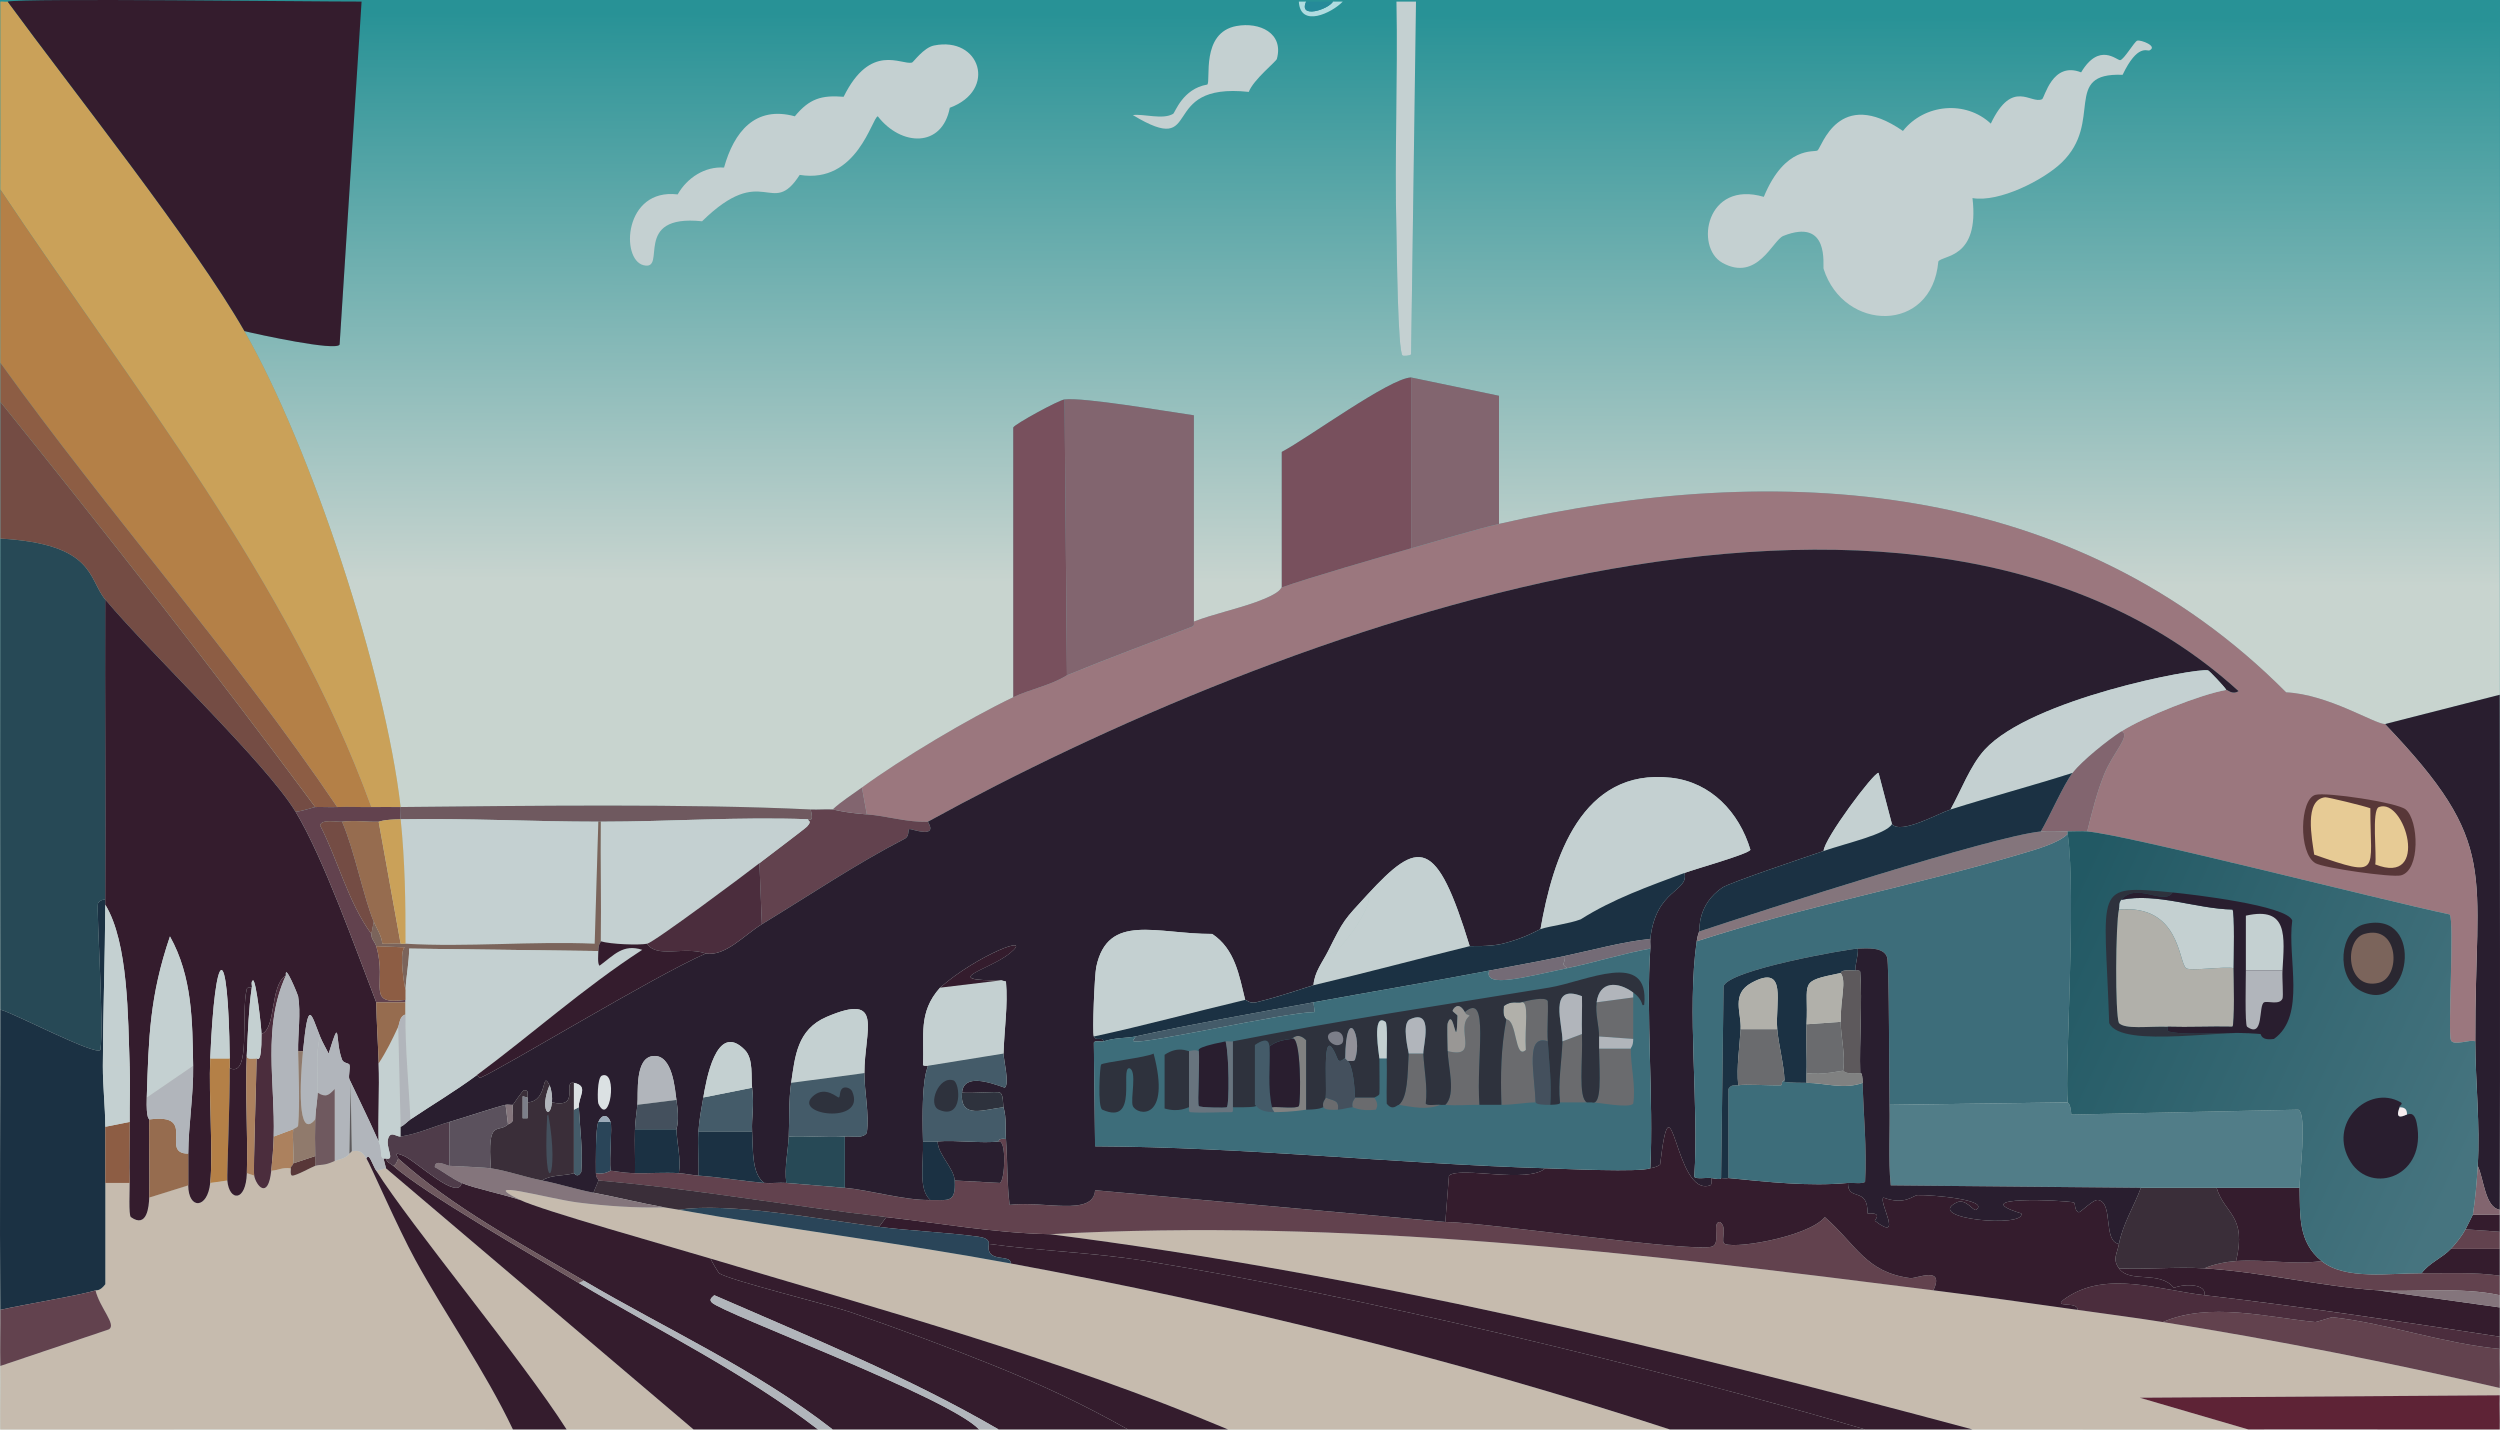 <?xml version="1.0" encoding="UTF-8"?>
<svg id="Calque_2" data-name="Calque 2" xmlns="http://www.w3.org/2000/svg" xmlns:xlink="http://www.w3.org/1999/xlink" viewBox="0 0 1857.6 1062.21">
  <defs>
    <style>
      .cls-1 {
        fill: url(#Dégradé_sans_nom_547-2);
      }

      .cls-1, .cls-2, .cls-3, .cls-4, .cls-5, .cls-6, .cls-7, .cls-8, .cls-9, .cls-10, .cls-11, .cls-12, .cls-13, .cls-14, .cls-15, .cls-16, .cls-17, .cls-18, .cls-19, .cls-20, .cls-21, .cls-22, .cls-23, .cls-24, .cls-25, .cls-26, .cls-27, .cls-28, .cls-29, .cls-30, .cls-31, .cls-32, .cls-33, .cls-34, .cls-35, .cls-36, .cls-37, .cls-38, .cls-39, .cls-40, .cls-41, .cls-42, .cls-43, .cls-44, .cls-45, .cls-46, .cls-47, .cls-48, .cls-49, .cls-50, .cls-51, .cls-52 {
        stroke-width: 0px;
      }

      .cls-2 {
        fill: #583738;
      }

      .cls-3 {
        fill: #62424e;
      }

      .cls-4 {
        fill: #7c7e89;
      }

      .cls-5 {
        fill: #966c4f;
      }

      .cls-6 {
        fill: #274956;
      }

      .cls-7 {
        fill: #3d6d7a;
      }

      .cls-8 {
        fill: #341c2d;
      }

      .cls-9 {
        fill: #8d5d44;
      }

      .cls-10 {
        fill: #258a99;
      }

      .cls-11 {
        fill: #4b2d3d;
      }

      .cls-12 {
        fill: #caa159;
      }

      .cls-13 {
        fill: #2a4559;
      }

      .cls-14 {
        fill: #746b76;
      }

      .cls-15 {
        fill: #9baab9;
      }

      .cls-16 {
        fill: #907a6c;
      }

      .cls-17 {
        fill: #68747e;
      }

      .cls-18 {
        fill: #44505d;
      }

      .cls-19 {
        fill: url(#Dégradé_sans_nom_551);
      }

      .cls-20 {
        fill: #9b777e;
      }

      .cls-21 {
        fill: #ac815e;
      }

      .cls-22 {
        fill: #1b3143;
      }

      .cls-23 {
        fill: #291e2f;
      }

      .cls-24 {
        fill: #3a2e39;
      }

      .cls-25 {
        fill: #b1b5bb;
      }

      .cls-26 {
        fill: #dbe1e3;
      }

      .cls-27 {
        fill: #2a2731;
      }

      .cls-28 {
        fill: #5d595c;
      }

      .cls-29 {
        fill: #c6bbae;
      }

      .cls-30 {
        fill: #6f595f;
      }

      .cls-31 {
        fill: #b1b0aa;
      }

      .cls-32 {
        fill: url(#Dégradé_sans_nom_547);
      }

      .cls-33 {
        fill: #5e2336;
      }

      .cls-34 {
        fill: #2e323d;
      }

      .cls-35 {
        fill: #4f3c4a;
      }

      .cls-36 {
        fill: #5b515d;
      }

      .cls-37 {
        fill: #999795;
      }

      .cls-38 {
        fill: #b48047;
      }

      .cls-39 {
        fill: #e7cb95;
      }

      .cls-40 {
        fill: #82656f;
      }

      .cls-41 {
        fill: #f7edef;
      }

      .cls-42 {
        fill: #c4d0d1;
      }

      .cls-43 {
        fill: #6a6b6e;
      }

      .cls-44 {
        fill: #7b645b;
      }

      .cls-45 {
        fill: #517d88;
      }

      .cls-46 {
        fill: #84757c;
      }

      .cls-47 {
        fill: #445b69;
      }

      .cls-48 {
        fill: #808181;
      }

      .cls-49 {
        fill: #744c44;
      }

      .cls-50 {
        fill: #78505d;
      }

      .cls-51 {
        fill: #929199;
      }

      .cls-52 {
        fill: #b0dce0;
      }
    </style>
    <linearGradient id="Dégradé_sans_nom_547" data-name="Dégradé sans nom 547" x1="860.9" y1="-1805.46" x2="859.4" y2="-1234.18" gradientTransform="translate(-24.65 3211.08) scale(1.11 1.77)" gradientUnits="userSpaceOnUse">
      <stop offset="0" stop-color="#289296"/>
      <stop offset=".74" stop-color="#c8d4cf"/>
    </linearGradient>
    <linearGradient id="Dégradé_sans_nom_547-2" data-name="Dégradé sans nom 547" x1="1020.47" y1="11.11" x2="1018.97" y2="582.39" gradientTransform="matrix(1,0,0,1,0,0)" xlink:href="#Dégradé_sans_nom_547"/>
    <linearGradient id="Dégradé_sans_nom_551" data-name="Dégradé sans nom 551" x1="1525.02" y1="692.38" x2="1841.78" y2="841.3" gradientUnits="userSpaceOnUse">
      <stop offset="0" stop-color="#225964"/>
      <stop offset="1" stop-color="#46747f"/>
    </linearGradient>
  </defs>
  <g id="Calque_1-2" data-name="Calque 1">
    <g>
      <g id="Background">
        <rect class="cls-32" width="1857.6" height="1062.21"/>
        <path class="cls-1" d="m965.09,1.18c1.08,19.79,24.6,8.41,32.64,0,13.3,0,26.6,0,39.9,0,1.13,57.07-1.52,114.34,0,171.39.29,11.05.91,88.78,4.53,91.59.59.46,5.56.29,6.35-.91l3.63-262.07c268.41.12,536.83-.09,805.24,0,.11,171.69-.15,343.38,0,515.06l-85.24,21.76c-8.2-.25-42.15-22.06-73.45-23.58-157.67-158.61-377.29-172.9-584.89-125.14v-95.21q-32.64-6.8-65.29-13.6c-15.84.41-76.95,45.28-96.12,55.31v100.66c-1.03.36.4,3.85-19.04,10.88-14.83,5.36-31.73,8.94-46.25,14.51v-153.25c-20.54-2.95-82.23-13.53-96.12-11.79-4.43.56-37.25,18.47-38.09,20.86v200.4c-32.96,15.72-82.84,45.46-112.44,67.1-7.31,5.35-15.08,10.14-21.76,16.32-5.41-.31-10.91.26-16.32,0-90.79-4.39-211.4-2.71-304.69-1.81-11.42-99.05-66.08-266.18-116.07-353.65,9.53,2.35,68.46,15.22,70.73,9.97L268.67,1.18c232.14-.44,464.29-.1,696.42,0Z"/>
        <path class="cls-29" d="m1436.63,958.76c35.69,4.53,71.38,9.42,107,14.51,21.19,3.03,42.32,5.72,63.48,9.07,84.08,13.3,167.34,29.88,250.28,48.97-.05,1.81.06,3.63,0,5.44l-267.51,1.81q40.35,11.79,80.71,23.58c-68.31.2-136.63-.08-204.94,0-225.72-60.66-453.43-115.48-685.54-145.09,219.3-12.1,439.07,14.11,656.52,41.71Z"/>
        <path class="cls-29" d="m272.29,860.83c2.38,3.43,23.48,51.99,36.27,75.26,23.32,42.43,51.69,82.18,72.54,126.05-126.95-.16-253.9.12-380.86,0-.21-15.71.29-31.45,0-47.15q40.35-13.6,80.71-27.2c5.87-3.48-6.93-16.12-9.97-29.02.61-.24,3.18.86,7.25-4.53-.07-25.09.1-50.18,0-75.26h18.14c.14,4.02-.92,24.08.91,25.39,12.01,8.61,13.46-8.02,13.6-14.51l29.02-9.07c.12,18.27,14.41,17.55,16.32-1.81l12.7-1.81c1.38,15.6,13.84,16.17,14.51-5.44l5.44,1.81c1.35,7.41,10.35,18.37,12.7-3.63,6.21-.51,7.56-2.58,14.51-1.81.27.03-.79,4.91.91,5.44,2.13.67,15.5-6.78,17.23-7.25,4.89-1.35,6.26.24,14.51-3.63,2.07-.97,8.26-1.6,10.88-5.44l1.81-1.81c7.16-1.23,8.41,1.89,10.88,5.44Z"/>
        <path class="cls-12" d="m5.69,1.18c47.93,65.45,138.5,179.35,175.92,244.84,49.99,87.47,104.65,254.6,116.07,353.65-7.25.07-14.51-.12-21.76,0C214.72,431.29,98.83,288.59.25,140.83.43,94.28.12,47.73.25,1.18c1.75-.21,3.75.35,5.44,0Z"/>
        <path class="cls-29" d="m493.55,897.1c3.59.64,7.29,1.18,10.88,1.81,82,14.53,164.69,24.74,246.65,39.9,165.57,30.62,329.69,71,489.67,123.33-109.42.07-218.84.04-328.26,0-124.81-52.54-255.12-88.22-384.48-126.95-29.03-8.69-125.91-35.94-141.46-43.53-33.93-16.54,21.32-.91,42.62,1.81,20.78,2.66,43.37,4.22,64.38,3.63Z"/>
        <path class="cls-8" d="m268.67,1.18l-16.32,254.81c-2.27,5.24-61.2-7.62-70.73-9.97C144.19,180.53,53.63,66.63,5.69,1.18c12.87-2.69,225.89.07,262.97,0Z"/>
        <path class="cls-38" d="m275.92,599.67c-8.44.14-16.96-.34-25.39,0C173.21,485.23,80.89,381.82.25,269.59c.08-42.92-.16-85.85,0-128.77,98.58,147.76,214.47,290.46,275.67,458.84Z"/>
        <path class="cls-6" d="m78.24,445.51c-.33,74.35.44,148.72,0,223.07-1.88-.61-5.1,1.26-5.44,2.72-1.24,5.3,4.56,90.33,1.81,108.82-3.22,4.79-64.68-27.6-74.36-29.92-.17-116.67-.13-233.35,0-350.03,70.65,4.08,65.04,29.9,77.99,45.34Z"/>
        <path class="cls-8" d="m343.02,878.96c8.92,3.91,32.33,8.69,43.53,12.7,15.55,7.58,112.43,34.83,141.46,43.53.54,1.75,5.83,10.52,6.35,10.88,7.71,5.31,81.86,23.46,97.93,29.02,35.27,12.2,72.44,25.91,107,39.9,35.57,14.39,65.42,28.38,98.84,47.15-32.04-.01-64.08.02-96.12,0-67.52-39.29-139.9-68.49-211.28-99.75-1.56,1.55-4.2,2.97-1.81,5.44,7.64,7.91,176.22,70.46,198.59,94.31-36.27-.02-72.54.02-108.82,0-57.01-44.46-123.1-74.22-184.99-110.63-47.31-27.83-96.76-54-137.83-90.68.37-1.09-5.25-6.12,4.53-1.81,8.88,3.91,40.16,33.86,42.62,19.95Z"/>
        <path class="cls-8" d="m1385.85,1062.14c-48.36.04-96.73-.03-145.09,0-159.99-52.33-324.1-92.7-489.67-123.33.15-7.59-18.9.43-16.32-14.51,38.78,5.29,78.29,6.4,116.98,12.7,156.45,25.45,380.31,79.43,534.11,125.14Z"/>
        <path class="cls-22" d="m78.24,668.59c0,1.21,0,2.42,0,3.63-.21,39.84-1.69,79.79-1.81,119.7-.05,15.13,1.77,30.47,1.81,45.34.04,13.9-.05,27.77,0,41.71.1,25.09-.07,50.18,0,75.26-4.07,5.4-6.64,4.29-7.25,4.53-7.38,2.9-55.06,10.89-70.73,14.51-.62-74.34.11-148.73,0-223.07,9.68,2.33,71.14,34.71,74.36,29.92,2.75-18.49-3.05-103.52-1.81-108.82.34-1.46,3.56-3.33,5.44-2.72Z"/>
        <path class="cls-8" d="m780.1,917.05c232.11,29.61,459.82,84.42,685.54,145.09-26.6.03-53.2-.02-79.8,0-153.79-45.71-377.66-99.68-534.11-125.14-38.69-6.29-78.2-7.41-116.98-12.7-.49-.07,1.87-4.1-8.16-5.44-24.22-3.24-49.13-4.17-73.45-7.25l5.44-7.25c40.46,4.6,80.65,11.83,121.51,12.7Z"/>
        <path class="cls-49" d="m234.21,599.67c-.75.03-9.08,2.85-14.51,3.63-21.94-36.28-107.22-116.94-141.46-157.78-12.94-15.44-7.33-41.26-77.99-45.34.04-33.85-.05-67.71,0-101.56,79.66,98.94,158.38,199.18,233.96,301.06Z"/>
        <path class="cls-23" d="m1857.38,898.91c-11.01-1.83-11.7-23-16.32-32.64,1.88-30.78-1.72-61.82-1.81-92.49-.38-128.27,19.13-145.49-67.1-235.77l85.24-21.76c.11,127.55.44,255.12,0,382.67Z"/>
        <path class="cls-29" d="m286.8,868.08q114.26,97.03,228.51,194.06c-31.44-.03-62.87.03-94.31,0-33.69-52.86-115.67-151.37-141.46-192.24l7.25-1.81Z"/>
        <path class="cls-8" d="m292.24,866.27c22.21,19.97,105.41,67.7,137.83,87.05,59.65,35.61,122.43,66.37,177.73,108.82-30.83-.02-61.66.03-92.49,0q-114.26-97.03-228.51-194.06l-1.81-7.25h1.81c.48,2.92,3.69,3.86,5.44,5.44Z"/>
        <path class="cls-9" d="m250.53,599.67c-5.75.23-11.07-.19-16.32,0C158.63,497.79,79.91,397.55.25,298.61c.02-9.67-.02-19.35,0-29.02,80.63,112.22,172.96,215.63,250.28,330.08Z"/>
        <path class="cls-8" d="m912.5,1062.14c-24.79,0-49.57,0-74.36,0-33.42-18.77-63.28-32.76-98.84-47.15-34.57-13.99-71.73-27.7-107-39.9-16.07-5.56-90.22-23.71-97.93-29.02-.52-.36-5.81-9.13-6.35-10.88,129.36,38.74,259.67,74.41,384.48,126.95Z"/>
        <path class="cls-33" d="m1857.38,1036.75c-.3,8.44.21,16.94,0,25.39-62.27.14-124.54-.18-186.8,0q-40.35-11.79-80.71-23.58l267.51-1.81Z"/>
        <path class="cls-3" d="m1857.38,1002.29c-.12,9.66.25,19.36,0,29.02-82.94-19.09-166.2-35.67-250.28-48.97,34.68-15.04,76.74-3.65,113.35,0,.66.07,12.04-3.7,12.7-3.63,41.27,4.86,82.58,19.62,124.23,23.58Z"/>
        <path class="cls-8" d="m1637.94,942.44c42.95,2.66,85.67,13.33,128.77,16.32l90.68,12.7c-.06,7.25.07,14.51,0,21.76-73.05-11.23-146.02-22.24-219.45-30.83,1.94-8.26-14.21-8.88-22.67-5.44-10.52-13.3-32.67-3.08-40.81-14.51,21.05.96,42.47-1.3,63.48,0Z"/>
        <path class="cls-8" d="m279.55,869.9c25.79,40.87,107.77,139.39,141.46,192.24-13.3-.01-26.6.02-39.9,0-20.86-43.87-49.23-83.61-72.54-126.05-12.79-23.28-33.89-71.83-36.27-75.26,1.87-4.83,4.2,4.23,7.25,9.07Z"/>
        <path class="cls-11" d="m1637.94,962.39c73.43,8.6,146.39,19.6,219.45,30.83-.03,3.02.04,6.05,0,9.07-41.66-3.96-82.96-18.72-124.23-23.58-.66-.08-12.04,3.69-12.7,3.63-36.61-3.65-78.67-15.04-113.35,0-21.16-3.35-42.29-6.04-63.48-9.07.66-7.09-21.08-.41-8.16-9.07,30.16-20.22,68.58-5.78,102.47-1.81Z"/>
        <path class="cls-42" d="m1052.14,1.18l-3.63,262.07c-.78,1.2-5.76,1.37-6.35.91-3.62-2.81-4.24-80.54-4.53-91.59-1.52-57.05,1.13-114.32,0-171.39,4.84,0,9.67,0,14.51,0Z"/>
        <path class="cls-3" d="m70.98,958.76c3.04,12.9,15.85,25.54,9.97,29.02q-40.35,13.6-80.71,27.2c-.26-13.89.12-27.82,0-41.71,15.67-3.62,63.35-11.61,70.73-14.51Z"/>
        <path class="cls-3" d="m1724.99,937c17.67,14.41,51.17,8.91,74.36,9.07,19.37.13,38.75-.96,58.04,1.81-.03,4.84.03,9.67,0,14.51-28.86-6.45-66.84-1.97-90.68-3.63-43.1-2.99-85.82-13.67-128.77-16.32,6.7-3.1,16.45-4.91,23.58-5.44,21.18-1.57,42.44,3.1,63.48,0Z"/>
        <path class="cls-25" d="m742.02,1062.14c-4.84,0-9.67,0-14.51,0-22.37-23.85-190.95-86.39-198.59-94.31-2.39-2.48.26-3.89,1.81-5.44,71.38,31.26,143.77,60.46,211.28,99.75Z"/>
        <path class="cls-25" d="m433.7,951.51c61.88,36.41,127.98,66.17,184.99,110.63-3.63,0-7.25,0-10.88,0-55.3-42.45-118.09-73.2-177.73-108.82l3.63-1.81Z"/>
        <path class="cls-8" d="m1857.38,927.93c-.03,6.65.03,13.3,0,19.95-19.29-2.77-38.66-1.68-58.04-1.81,5.65-7.75,15.33-11.32,21.76-18.14h36.27Z"/>
        <path class="cls-46" d="m1857.38,962.39c-.02,3.02.03,6.05,0,9.07l-90.68-12.7c23.84,1.66,61.82-2.82,90.68,3.63Z"/>
        <path class="cls-3" d="m1857.38,915.24c-.02,4.23.02,8.46,0,12.7h-36.27c3.74-3.96,8.33-9.73,10.88-14.51l25.39,1.81Z"/>
        <path class="cls-8" d="m1857.38,902.54c-.02,4.23.02,8.46,0,12.7l-25.39-1.81c1.91-3.57,3.57-7.28,5.44-10.88h19.95Z"/>
        <path class="cls-52" d="m970.53,1.18c-6.01,13,16.35,6.01,19.95,0,2.42,0,4.84,0,7.25,0-8.05,8.41-31.56,19.79-32.64,0,1.81,0,3.63,0,5.44,0Z"/>
        <path class="cls-10" d="m990.48,1.18c-3.6,6.01-25.96,13-19.95,0,6.65,0,13.3,0,19.95,0Z"/>
        <path class="cls-20" d="m1772.14,538.01c86.23,90.28,66.73,107.5,67.1,235.77-3.46-1.89-16.38,3.8-18.14-.91-2.38-6.38,2.73-89.05-.91-93.4-52.5-11.14-240.04-59.28-269.32-61.66,3.54-14.14,7.21-29.13,12.7-42.62,6.55-16.11,20.13-29.21,12.7-31.74,16.85-10.82,59.05-27.56,77.99-30.83.96-.17,4.33,3.91,9.07.91-245.18-222.78-718.29-43.39-973.91,97.03-15.24.63-30.38-4.32-45.34-5.44l-3.63-19.95c29.6-21.64,79.48-51.38,112.44-67.1,12.49-5.96,27.85-8.74,39.9-16.32,30.89-12.74,62.24-24.25,93.4-36.27,1.62-.63.69-3.54.91-3.63,14.51-5.57,31.42-9.15,46.25-14.51,19.45-7.03,18.01-10.52,19.04-10.88,20.89-7.33,72.58-22.35,96.12-29.02,18.13-5.13,49.28-14.45,65.29-18.14,207.6-47.76,427.22-33.47,584.89,125.14,31.3,1.52,65.25,23.33,73.45,23.58Z"/>
        <path class="cls-42" d="m1588.06,30.2c2.91-.74,15.51,4.2,9.07,7.25-1.69.8-8.75-5.2-19.95,18.14-45.34-1.78-13.74,34.87-45.34,65.29-13.26,12.77-46.35,29.75-66.2,26.3,5.3,45.53-22.23,42.09-25.39,47.15-4.68,53.74-70.29,52.37-85.24,5.44-.77-2.41,4.75-38.24-29.92-24.48-7.88,3.13-19.29,34.47-45.34,19.95-20.57-11.46-12.16-61.57,30.83-48.97,15.84-38.39,37.62-32.84,39.9-34.46,3.21-2.28,15.41-47.62,63.48-14.51,15.87-20.1,46.6-22.96,65.29-5.44,16.06-33.83,29.8-14.16,38.09-18.14,1.92-.92,7.49-28.45,29.02-19.95,13.53-22.73,26.62-8.73,29.02-9.07,2.84-.4,10.67-13.99,12.7-14.51Z"/>
        <path class="cls-40" d="m887.11,461.84c-.22.08.72,3-.91,3.63-31.16,12.02-62.51,23.53-93.4,36.27l-1.81-204.94c13.89-1.74,75.58,8.83,96.12,11.79v153.25Z"/>
        <path class="cls-42" d="m693.96,33.82c34.36-7.08,47.31,33.15,11.79,46.25-5.72,29.97-36.21,28.71-53.5,6.35-4.33.87-15.29,50.5-58.04,43.53-21.08,32.86-26.61-10.5-72.54,34.46-52.83-5.48-25.34,37.17-43.53,32.64-17.17-4.27-14.56-57.41,25.39-52.59,7.02-12.39,20.27-20.94,34.46-19.95,7.37-26.45,23.05-46.16,52.59-38.09,10.73-13.06,19.74-15.85,36.27-14.51,19.98-40.52,42.86-23.46,50.78-25.39,1-.25,8.61-11.11,16.32-12.7Z"/>
        <path class="cls-50" d="m1048.52,280.47v126.95c-23.54,6.66-75.23,21.69-96.12,29.02v-100.66c19.17-10.03,80.28-54.91,96.12-55.31Z"/>
        <path class="cls-50" d="m790.98,296.8l1.81,204.94c-12.05,7.58-27.41,10.37-39.9,16.32v-200.4c.83-2.39,33.65-20.3,38.09-20.86Z"/>
        <path class="cls-40" d="m1113.81,389.29c-16.01,3.68-47.16,13.01-65.29,18.14v-126.95q32.64,6.8,65.29,13.6v95.21Z"/>
        <path class="cls-3" d="m618.69,601.48c1.28.07,8.48,2.36,25.39,3.63,14.96,1.12,30.1,6.07,45.34,5.44,7.98,13.15-12.56,5.1-13.6,5.44-1.58.52.27,5.24-3.63,7.25-36.74,18.96-70.83,42.09-106.1,63.48l-1.81-45.34c6-4.7,33.85-25.56,35.37-27.2,4.34-4.7.2-3.88.91-5.44.27-.6,4.57,3.35,1.81-7.25,5.42.26,10.91-.31,16.32,0Z"/>
        <path class="cls-30" d="m602.37,601.48c2.76,10.61-1.54,6.66-1.81,7.25-51.34-1.95-102.88,1.81-154.16,1.81h-1.81c-48.92,0-97.88-2.69-146.9-1.81-.31-2.97.34-6.11,0-9.07,93.28-.9,213.9-2.58,304.69,1.81Z"/>
        <path class="cls-42" d="m918.84,19.32c16.88-3.11,35.23,5.14,29.92,24.48-.54,1.96-17.44,15.4-20.86,24.48-69.11-7.41-32.11,49.87-86.15,17.23,8.18-1.09,22.11,3.64,29.92-.91,1.5-.87,6.97-18.65,25.39-21.76,2.87-2.77-5.12-38.58,21.76-43.53Z"/>
        <path class="cls-40" d="m644.08,605.11c-16.91-1.27-24.11-3.55-25.39-3.63,6.69-6.18,14.45-10.98,21.76-16.32l3.63,19.95Z"/>
        <path class="cls-3" d="m747.46,846.32c1.3,16.52.64,32.59,2.72,48.97,25.19-3.29,62.27,8.98,63.48-10.88l260.25,23.58c28.63.1,186.8,23.3,198.59,18.14,6.19-2.71-.81-18.2,5.44-18.14,5.33,3.51,1.37,12.17,2.72,15.42,2.44,5.86,62.61-3.7,75.26-19.04,23.58,20.71,30.34,40.94,63.48,45.34,4.44.59,25.78-9.56,17.23,9.07-217.45-27.61-437.23-53.81-656.52-41.71-40.86-.87-81.05-8.09-121.51-12.7-71.48-8.13-142.3-21.03-214.01-27.2.05-1.38-1.81-1.54-1.81-5.44,7.23,1.1,10.09-1.81,10.88-1.81,2.64-.03,7.94,1.59,18.14,1.81,10.66.23,22.09-.7,32.64,0,4.46.29,9.68,1.47,14.51,1.81,16.24,1.14,32.71,4.03,48.97,5.44,5.37.47,10.95-.46,16.32,0,14.45,1.24,29.13,2.3,43.53,3.63,18.1,1.67,45.1,9.51,63.48,9.07,13-.32,19.06,2.89,18.14-14.51l33.55,1.81c3.87-1.72,5.1-32.3-.91-30.83.28-.04-.81-2.67,5.44-1.81Z"/>
        <path class="cls-8" d="m219.7,603.3c20.66,34.16,44.87,102.63,59.85,141.46.24,15.15,1.33,30.19,1.81,45.34.62,19.31-.45,38.72,0,58.04-8.24-18.64-20.77-43.87-21.76-46.25-.89-2.12.89-8.7,0-10.88-.41-1.02-4.44-1.02-5.44-3.63-5.6-14.55-.59-34.46-9.97-4.53-2.15-4.34-4.52-8.15-6.35-12.7-6.86-17.08-8.69-29.12-12.7,10.88h-3.63c-.23-12.83,2.16-28.4,0-40.81-.2-1.12-10.13-25.3-9.07-15.42-12.1,7.46-6.95,39.27-18.14,43.53-.04-4.7-4.01-40.2-6.35-39.9-1.9,1.18-.34,4.5-.91,5.44-.14.24-3.22-.69-3.63.91-4.71,18.24,3.47,66.29-12.7,58.94-.03-2.42.03-4.84,0-7.25-1.14-91.09-10.94-84.09-14.51,0-1.2,28.26,2.22,69.96,0,92.49-1.91,19.37-16.2,20.08-16.32,1.81-.05-7.64-.05-15.94,0-23.58.15-21.6,3.99-43.53,3.63-65.29-.55-32.94-.55-66.26-17.23-96.12-15.05,44.35-15.8,74.69-17.23,119.7-.53,16.65,1.83,15.5,1.81,16.32-.31,19.35.42,38.94,0,58.04-.14,6.49-1.59,23.12-13.6,14.51-1.83-1.31-.77-21.37-.91-25.39-.53-15.06.15-30.26,0-45.34-.14-13.87.52-27.86,0-41.71-1.31-35.07-.82-91.56-18.14-119.7,0-1.21,0-2.42,0-3.63.44-74.35-.33-148.72,0-223.07,34.24,40.84,119.52,121.5,141.46,157.78Z"/>
        <path class="cls-25" d="m281.36,848.13c2.98,6.73.48,11.75,3.63,12.7l1.81,7.25-7.25,1.81c-3.05-4.84-5.39-13.9-7.25-9.07-2.47-3.56-3.72-6.67-10.88-5.44l-.91-50.78-.91,52.59c-2.62,3.84-8.81,4.47-10.88,5.44v-53.5c-4.37,4.49-6.41,6.64-12.7,2.72.44-13.77-1.83-28.19,1.81-41.71,1.82,4.54,4.19,8.35,6.35,12.7,9.38-29.93,4.38-10.02,9.97,4.53,1,2.6,5.03,2.61,5.44,3.63.89,2.18-.89,8.76,0,10.88.99,2.37,13.52,27.6,21.76,46.25Z"/>
        <path class="cls-5" d="m139.9,857.2c-.05,7.64-.05,15.93,0,23.58l-29.02,9.07c.42-19.1-.31-38.68,0-58.04,36.74-5,7.08,25.42,29.02,25.39Z"/>
        <path class="cls-38" d="m170.73,786.47c.03,2.42-.03,4.84,0,7.25.25,21.57-2.18,79.27-1.81,83.43l-12.7,1.81c2.22-22.53-1.2-64.24,0-92.49h14.51Z"/>
        <path class="cls-11" d="m212.44,724.81c-17.58,38.18-7.91,79.91-9.07,119.7-.22,7.71-.99,17.67-1.81,25.39-2.34,22-11.34,11.04-12.7,3.63-.78-4.28,1.71-73.67,1.81-87.05,0-1.05,3.82,6.75,3.63-18.14,11.19-4.26,6.03-36.07,18.14-43.53Z"/>
        <path class="cls-8" d="m187.05,733.88c-2.34,16.3-2.82,32.56-3.63,48.97-1.47,29.7.91,59.49,0,88.87-.67,21.61-13.13,21.05-14.51,5.44-.37-4.16,2.06-61.85,1.81-83.43,16.16,7.35,7.99-40.71,12.7-58.94.41-1.6,3.48-.67,3.63-.91Z"/>
        <path class="cls-9" d="m96.37,833.62c.15,15.08-.53,30.28,0,45.34h-18.14c-.05-13.95.04-27.81,0-41.71l18.14-3.63Z"/>
        <path class="cls-30" d="m248.72,862.64c-8.25,3.87-9.62,2.28-14.51,3.63.56-2.39.04-4.96,0-7.25-.14-8.97-.23-18.24,0-27.2.18-6.69,1.61-13.67,1.81-19.95,6.28,3.92,8.32,1.77,12.7-2.72v53.5Z"/>
        <path class="cls-21" d="m190.68,786.47c-.1,13.38-2.6,82.77-1.81,87.05l-5.44-1.81c.91-29.38-1.47-59.17,0-88.87-.85,4.91,2.65,3.61,7.25,3.63Z"/>
        <path class="cls-21" d="m217.89,839.07c-.82,8.24.86,17.17,0,25.39-.19,1.81-1.92,2.02-1.81,3.63-6.95-.76-8.3,1.31-14.51,1.81.82-7.72,1.59-17.68,1.81-25.39l14.51-5.44Z"/>
        <path class="cls-2" d="m234.21,859.01c.04,2.29.56,4.86,0,7.25-1.73.48-15.1,7.92-17.23,7.25-1.7-.53-.63-5.41-.91-5.44-.1-1.61,1.62-1.82,1.81-3.63l16.32-5.44Z"/>
        <path class="cls-28" d="m261.41,855.39l-1.81,1.81.91-52.59.91,50.78Z"/>
        <path class="cls-3" d="m250.53,599.67c8.43-.34,16.95.14,25.39,0,7.25-.12,14.51.07,21.76,0,.34,2.96-.31,6.1,0,9.07-13.73.25-15.5,1.79-16.32,1.81-9.61.3-16.79-1.18-27.2,0-3.36.38-15.21-2.25-16.32,2.72,13.5,26.37,20.69,56.8,38.09,80.71-.3,3.53,2.73,6.02,3.63,9.07,8.48,28.76-8.74,44.06,21.76,39.9-.01.6,0,1.21,0,1.81h-21.76c-14.98-38.83-39.19-107.3-59.85-141.46,5.43-.78,13.76-3.6,14.51-3.63,5.25-.19,10.57.23,16.32,0Z"/>
        <path class="cls-13" d="m653.15,911.61c24.32,3.08,49.23,4.01,73.45,7.25,10.03,1.34,7.68,5.37,8.16,5.44-2.58,14.94,16.47,6.92,16.32,14.51-81.96-15.16-164.65-25.37-246.65-39.9,36.81-5.8,103.92,7.02,148.72,12.7Z"/>
        <path class="cls-24" d="m658.59,904.35l-5.44,7.25c-44.8-5.68-111.9-18.49-148.72-12.7-3.59-.64-7.29-1.17-10.88-1.81-17.52-3.14-35.06-7.52-52.59-10.88.89-2.56,3.59-8.06,3.63-9.07,71.71,6.17,142.53,19.07,214.01,27.2Z"/>
        <path class="cls-46" d="m333.96,866.27c7.33.38,27.63,1.32,30.83,1.81,12.49,1.92,25.54,6.63,38.09,9.07,12.74,2.47,25.32,6.62,38.09,9.07,17.54,3.36,35.08,7.75,52.59,10.88-21.01.59-43.6-.97-64.38-3.63-21.3-2.72-76.55-18.36-42.62-1.81-11.2-4.01-34.6-8.78-43.53-12.7-6.86-3.01-13.37-8.16-19.95-11.79-.11-6.29,9.09-1,10.88-.91Z"/>
        <path class="cls-35" d="m333.96,866.27c-1.8-.09-11-5.38-10.88.91,6.57,3.62,13.09,8.78,19.95,11.79-2.45,13.91-33.74-16.04-42.62-19.95-9.78-4.3-4.16.72-4.53,1.81-.6,1.76-1.65,4.67-3.63,5.44-1.75-1.58-4.96-2.52-5.44-5.44,7.32,1.61-.83-8.52,1.81-15.42,1.98-5.15,6.4-.48,9.07-.91,13.49-2.17,23.63-7.17,36.27-10.88v32.64Z"/>
        <path class="cls-30" d="m433.7,951.51l-3.63,1.81c-32.42-19.36-115.62-67.08-137.83-87.05,1.98-.77,3.03-3.68,3.63-5.44,41.07,36.68,90.53,62.85,137.83,90.68Z"/>
        <path class="cls-42" d="m96.37,791.91h-19.95c.13-39.91,1.6-79.86,1.81-119.7,17.32,28.14,16.83,84.62,18.14,119.7Z"/>
        <path class="cls-42" d="m96.37,791.91c.52,13.85-.14,27.84,0,41.71l-18.14,3.63c-.04-14.87-1.86-30.21-1.81-45.34h19.95Z"/>
        <path class="cls-42" d="m297.68,837.25v7.25c-2.67.43-7.09-4.25-9.07.91-2.65,6.89,5.5,17.02-1.81,15.42h-1.81c-3.15-.95-.65-5.97-3.63-12.7-.45-19.32.62-38.73,0-58.04,5.65-8.52,10.24-17.96,14.51-27.2l1.81,74.36Z"/>
        <path class="cls-23" d="m1654.26,512.62c-1.67-2.7-12.63-14.28-13.6-14.51-8.69-2.05-131.41,21.17-165.94,58.94-10.78,11.79-17.63,30.56-25.39,44.43-8.91,2.81-36.85,18.79-43.53,10.88l-9.97-38.09c-3.53-.5-40.62,49.27-40.81,58.04-13.14,4.51-69.94,23.58-75.26,27.2-18.47,12.58-16.79,30.75-17.23,32.64-.32,1.38-1.1,2.29-1.81,7.25-7.47,51.56,1.82,121.45-1.81,175.01,1.47,2.08,9.82.34,12.7.91-.16,1.52.7,4.87-.91,5.44-26.54,9.38-28.43-89.37-37.18-15.42-3.15,2.34-6.54,2.44-7.25,2.72,2.51-49.94-3.36-116.03,0-163.22.17-2.39-.26-4.89,0-7.25,4.11-37.38,28.75-34.72,25.39-48.97,7.93-2.97,47.85-14.11,48.97-17.23-8.36-27.87-29.25-50.17-58.94-53.5-66.42-7.46-87.81,59.51-97.03,112.44-1.44.46-10.69,6.43-28.11,10.88-10.65,2.47-23.29,1.52-24.48,1.81-24.79-81.03-37.67-79.91-76.17-38.09-17.54,19.05-17.22,18.14-29.02,41.71-4.09,8.16-10.26,15.68-10.88,25.39-2.95.7-24,8.25-42.62,12.7-5.02,1.2-7.26-2.03-8.16-1.81-4.44-18.11-7.53-37.7-24.48-48.97-41.17.13-77.56-16.04-86.15,24.48-1.29,6.1-3.03,48.53-1.81,51.69,1.49,3.85,6.45-.2,7.25,3.63-1.85.62-6.07-1.09-7.25.91l.91,77.08c111.68.55,223.12,12.9,334.61,16.32-13.28,11.71-63.06-1.62-71.64,5.44l-2.72,34.46-260.25-23.58c-1.21,19.86-38.29,7.59-63.48,10.88-2.08-16.38-1.42-32.45-2.72-48.97-.68-8.65.6-14.62-1.81-23.58-.57-2.12.12-9.42-2.72-10.88-2.2-1.13-21.36.82-28.11,0,1.22-14.19,20.03-7.83,31.74-3.63,3.75-2.56-1.01-21.59-.91-25.39.49-17.73,3.39-35.64,1.81-53.5l-3.63-.91c-47,.38-8.7-7.73,6.35-19.95,19.38-15.74-24.35,1.33-51.69,25.39-16.57,18.45-11.56,36.13-12.7,57.13-.08,1.45,3.64.72,3.63.91-.12,2.85-5.08,6.22-3.63,56.22.51,17.46-3.57,35.49,5.44,43.53-18.38.45-45.37-7.39-63.48-9.07v-38.09c6.5-.47,13.18,1.84,16.32-2.72,1.93-14.69-1.82-29.97-1.81-44.43.01-31.72,15.29-60.35-28.11-41.71-21.84,9.38-23.42,29.16-26.3,48.97-1.97,13.59-1.21,26.34-1.81,39.9-.51,11.33-3.37,22.92-1.81,34.46-5.37-.46-10.96.47-16.32,0-9.22-6.35-8.36-23.55-9.07-38.09-.53-10.92,1.74-18.8,0-32.64-.97-7.73,1.24-21.29-5.44-28.11-21.46-21.89-28.83,23.79-30.83,35.37-1.44,8.34-3.13,16.94-3.63,25.39-.63,10.81.46,21.81,0,32.64-4.83-.34-10.05-1.52-14.51-1.81,1.7-10.86-1.51-22.04-1.81-32.64-.03-1.11,2.56-4.7,0-21.76-1.16-7.71-2.69-33.88-17.23-32.64-14.09,1.19-11,28.24-11.79,36.27-.61,6.23-1.6,11.69-1.81,18.14-.36,10.86.26,21.78,0,32.64-10.19-.22-15.5-1.84-18.14-1.81-1.04-9.47,1.44-32.18,0-36.27-2.12-6.01-6.66-5.71-9.07,0-2.22,5.26-1.82,29.64-1.81,38.09,0,3.9,1.87,4.06,1.81,5.44-.04,1.01-2.74,6.51-3.63,9.07-12.76-2.44-25.35-6.59-38.09-9.07,6.83-4.54,16.19-3.15,23.58-5.44.26-.08,2.51,4.18,5.44-.91,1.31-16.14-.96-32.03-1.81-48.06-.42-7.87,7.81-15.8-3.63-18.14-9.04-1.84,5.47,19.41-16.32,14.51.37-3.56-.24-9.6-1.81-12.7-6.19-12.21-.72,11.81-16.32,12.7-.03-1.18.22-2.53,0-3.63-.58-2.93,1.64-5.4-2.72-5.44-.68,0-7.87,10.27-8.16,10.88-1.75.21-3.76-.36-5.44,0-6.58,1.41-29.77,9.19-41.71,12.7-12.64,3.71-22.78,8.71-36.27,10.88v-7.25c2.7-1.12,4.9-3.85,7.25-5.44,16.19-10.89,33.28-21.01,48.97-32.64,1.35-.38,2.46,1.93,2.72,1.81,18.29-8.02,129.33-75.73,167.76-92.49,14.57,2.39,28.86-13.97,41.71-21.76,35.27-21.39,69.36-44.52,106.1-63.48,3.9-2.01,2.05-6.73,3.63-7.25,1.04-.34,21.58,7.71,13.6-5.44,255.61-140.42,728.72-319.81,973.91-97.03-4.74,3.01-8.1-1.07-9.07-.91Z"/>
        <path class="cls-42" d="m1654.26,512.62c-18.93,3.27-61.14,20.01-77.99,30.83-10.18,6.53-29.13,21.76-36.27,30.83-30.02,9.6-60.65,17.73-90.68,27.2,7.76-13.87,14.61-32.64,25.39-44.43,34.53-37.77,157.25-60.99,165.94-58.94.97.23,11.93,11.81,13.6,14.51Z"/>
        <path class="cls-42" d="m600.56,608.74c-.71,1.56,3.43.74-.91,5.44-1.51,1.64-29.37,22.51-35.37,27.2-9.93,7.78-78.38,58.89-83.43,59.85-6.23,1.18-27.11.43-34.46-1.81.49-29.61-.37-59.26,0-88.87,51.27,0,102.81-3.77,154.16-1.81Z"/>
        <path class="cls-11" d="m566.1,686.72c-12.86,7.79-27.14,24.15-41.71,21.76-16.16-5.62-36.32,3.88-43.53-7.25,5.04-.96,73.5-52.07,83.43-59.85l1.81,45.34Z"/>
        <path class="cls-42" d="m444.59,610.55l-2.72,90.68c-45.89-2.04-95.08,2.73-140.55,0,.1-30.62-.44-62.04-3.63-92.49,49.02-.88,97.98,1.82,146.9,1.81Z"/>
        <path class="cls-44" d="m446.4,610.55c-.37,29.61.49,59.26,0,88.87-.02,1.06-1.75,1.52-1.81,7.25l-140.55-1.81c-.06,10.15-2.26,20.85-2.72,30.83-2.34-10.36-4.38-31.9,0-31.74l-21.76-.91c-.9-3.05-3.93-5.54-3.63-9.07l1.81-9.07c2.31,5.46,5.73,10.18,6.35,16.32,4.49.29,9.14-.42,13.6,0,1.19.11,2.43-.07,3.63,0,45.47,2.73,94.66-2.04,140.55,0l2.72-90.68h1.81Z"/>
        <path class="cls-13" d="m453.65,833.62c1.44,4.09-1.04,26.8,0,36.27-.79,0-3.65,2.91-10.88,1.81,0-8.45-.41-32.83,1.81-38.09h9.07Z"/>
        <path class="cls-42" d="m143.53,791.91l-34.46,23.58c1.43-45,2.18-75.35,17.23-119.7,16.67,29.86,16.68,63.18,17.23,96.12Z"/>
        <path class="cls-25" d="m221.51,781.03c.32,17.78,1.36,37.72,0,55.31-.11,1.39-3.6,2.49-3.63,2.72l-14.51,5.44c1.16-39.79-8.51-81.51,9.07-119.7-1.06-9.89,8.87,14.29,9.07,15.42,2.16,12.4-.23,27.97,0,40.81Z"/>
        <path class="cls-25" d="m143.53,791.91c.36,21.76-3.47,43.69-3.63,65.29-21.93.03,7.72-30.39-29.02-25.39.01-.82-2.34.32-1.81-16.32l34.46-23.58Z"/>
        <path class="cls-42" d="m170.73,786.47h-14.51c3.57-84.09,13.37-91.09,14.51,0Z"/>
        <path class="cls-25" d="m237.83,770.15c-3.64,13.53-1.37,27.94-1.81,41.71-.2,6.28-1.64,13.26-1.81,19.95-13.49,16.25-11.31-28.35-9.07-50.78,4.01-40,5.84-27.96,12.7-10.88Z"/>
        <path class="cls-16" d="m225.14,781.03c-2.25,22.43-4.43,67.03,9.07,50.78-.23,8.96-.14,18.23,0,27.2l-16.32,5.44c.86-8.22-.82-17.15,0-25.39.02-.23,3.52-1.33,3.63-2.72,1.36-17.59.32-37.53,0-55.31h3.63Z"/>
        <path class="cls-5" d="m301.31,744.76c-.05,3.02.04,6.05,0,9.07-4.48,1.12-4.44,6.91-5.44,9.07-4.26,9.25-8.86,18.68-14.51,27.2-.48-15.15-1.57-30.19-1.81-45.34h21.76Z"/>
        <path class="cls-42" d="m194.31,768.33c.19,24.89-3.62,17.09-3.63,18.14-4.6-.02-8.1,1.28-7.25-3.63.81-16.41,1.28-32.67,3.63-48.97.57-.94-.99-4.26.91-5.44,2.34-.3,6.31,35.2,6.35,39.9Z"/>
        <path class="cls-42" d="m444.59,706.67c-.03,2.32-.76,9.63.91,10.88,10.83-7.99,17.48-16.43,31.74-11.79-43.37,28.1-81.97,62.73-123.33,93.4-15.69,11.63-32.78,21.76-48.97,32.64-1.11-25.54-3.96-52.52-3.63-77.99.04-3.02-.05-6.05,0-9.07,0-.6-.01-1.21,0-1.81.05-2.41-.11-4.85,0-7.25.46-9.98,2.66-20.69,2.72-30.83l140.55,1.81Z"/>
        <path class="cls-5" d="m281.36,610.55l16.32,90.68c-4.46-.42-9.12.29-13.6,0-.62-6.14-4.04-10.86-6.35-16.32-7.38-17.48-14.34-53.07-23.58-74.36,10.41-1.18,17.59.3,27.2,0Z"/>
        <path class="cls-49" d="m254.16,610.55c9.24,21.29,16.19,56.88,23.58,74.36l-1.81,9.07c-17.4-23.9-24.58-54.34-38.09-80.71,1.11-4.98,12.97-2.34,16.32-2.72Z"/>
        <path class="cls-12" d="m297.68,608.74c3.19,30.45,3.73,61.87,3.63,92.49-1.2-.07-2.44.11-3.63,0l-16.32-90.68c.82-.03,2.6-1.57,16.32-1.81Z"/>
        <path class="cls-9" d="m301.31,735.69c-.11,2.41.05,4.84,0,7.25-30.51,4.16-13.28-11.14-21.76-39.9l21.76.91c-4.38-.16-2.34,21.38,0,31.74Z"/>
        <path class="cls-24" d="m408.31,806.42c-7.53,18.16.33,26.84,1.81,12.7,21.79,4.9,7.29-16.35,16.32-14.51v67.1c-7.39,2.29-16.74.9-23.58,5.44-12.54-2.44-25.6-7.15-38.09-9.07-2.92-37.92,5.41-25.55,12.7-32.64.16-.16,1.72-.12,3.63-2.72.41-4.26-.63-10.48,0-11.79.29-.61,7.48-10.89,8.16-10.88,4.36.04,2.14,2.51,2.72,5.44l-3.63-.91v16.32h3.63c-.08-3.93.11-7.86,0-11.79,15.6-.89,10.13-24.91,16.32-12.7Z"/>
        <path class="cls-36" d="m377.48,835.44c-7.28,7.1-15.62-5.28-12.7,32.64-3.2-.49-23.5-1.44-30.83-1.81v-32.64c11.95-3.51,35.13-11.28,41.71-12.7l1.81,14.51Z"/>
        <path class="cls-42" d="m1251.64,648.64c-26.43,9.9-53.15,19.27-77.08,34.46-8.82,3.35-22.42,4.86-29.92,7.25,9.22-52.93,30.6-119.9,97.03-112.44,29.69,3.33,50.58,25.63,58.94,53.5-1.11,3.12-41.04,14.26-48.97,17.23Z"/>
        <path class="cls-42" d="m925.19,742.94c-37.49,8.88-74.77,19.04-112.44,27.2-1.22-3.15.52-45.59,1.81-51.69,8.58-40.52,44.97-24.35,86.15-24.48,16.96,11.27,20.05,30.85,24.48,48.97Z"/>
        <path class="cls-42" d="m1092.04,703.04c-38.65,9.51-77.37,19.91-116.07,29.02.62-9.71,6.8-17.23,10.88-25.39,2.36,11.23,36.9-36.52,29.02-41.71,38.5-41.83,51.38-42.95,76.17,38.09Z"/>
        <path class="cls-42" d="m743.83,728.44l3.63.91c1.58,17.86-1.32,35.78-1.81,53.5l-56.22,9.07c0-.19-3.71.55-3.63-.91,1.14-21-3.87-38.68,12.7-57.13l45.34-5.44Z"/>
        <path class="cls-8" d="m480.86,701.23c7.21,11.13,27.37,1.63,43.53,7.25-38.43,16.76-149.47,84.47-167.76,92.49-.26.12-1.37-2.2-2.72-1.81,41.36-30.67,79.96-65.3,123.33-93.4-14.26-4.64-20.9,3.8-31.74,11.79-1.67-1.25-.93-8.56-.91-10.88.07-5.73,1.8-6.2,1.81-7.25,7.35,2.24,28.23,3,34.46,1.81Z"/>
        <path class="cls-42" d="m642.27,797.35l-54.41,7.25c2.87-19.81,4.46-39.59,26.3-48.97,43.4-18.64,28.12,9.99,28.11,41.71Z"/>
        <path class="cls-42" d="m1405.8,612.36c-4.27,7.56-33.62,14.06-50.78,19.95.18-8.76,37.27-58.54,40.81-58.04l9.97,38.09Z"/>
        <path class="cls-47" d="m558.84,808.23c1.74,13.85-.53,21.72,0,32.64h-39.9c.5-8.45,2.19-17.05,3.63-25.39l36.27-7.25Z"/>
        <path class="cls-42" d="m558.84,808.23l-36.27,7.25c2-11.58,9.37-57.26,30.83-35.37,6.69,6.82,4.47,20.38,5.44,28.11Z"/>
        <path class="cls-25" d="m502.62,817.3l-29.02,3.63c.79-8.03-2.3-35.08,11.79-36.27,14.54-1.23,16.07,24.94,17.23,32.64Z"/>
        <path class="cls-18" d="m502.62,817.3c2.56,17.06-.03,20.66,0,21.76h-30.83c.21-6.44,1.2-11.9,1.81-18.14l29.02-3.63Z"/>
        <path class="cls-8" d="m743.83,728.44l-45.34,5.44c27.34-24.06,71.07-41.13,51.69-25.39-15.05,12.22-53.35,20.33-6.35,19.95Z"/>
        <path class="cls-42" d="m986.85,706.67c11.8-23.57,11.48-22.66,29.02-41.71,7.88,5.19-26.66,52.94-29.02,41.71Z"/>
        <path class="cls-47" d="m426.45,871.71v-47.15l3.63-1.81c.85,16.03,3.12,31.92,1.81,48.06-2.94,5.09-5.18.83-5.44.91Z"/>
        <path class="cls-26" d="m447.31,799.17c12.12-4.47,5.79,39.03-2.72,20.86-.61-1.31-1.1-19.45,2.72-20.86Z"/>
        <path class="cls-26" d="m430.08,822.74l-3.63,1.81v-19.95c11.44,2.33,3.21,10.26,3.63,18.14Z"/>
        <path class="cls-25" d="m410.13,819.12c-1.48,14.14-9.35,5.47-1.81-12.7,1.57,3.1,2.19,9.14,1.81,12.7Z"/>
        <path class="cls-4" d="m391.99,815.49c.22,1.1-.03,2.45,0,3.63.11,3.92-.08,7.86,0,11.79h-3.63v-16.32l3.63.91Z"/>
        <path class="cls-46" d="m381.11,820.93c-.63,1.3.41,7.53,0,11.79-1.91,2.6-3.46,2.56-3.63,2.72l-1.81-14.51c1.68-.36,3.69.21,5.44,0Z"/>
        <path class="cls-15" d="m453.65,833.62h-9.07c2.41-5.71,6.95-6.01,9.07,0Z"/>
        <path class="cls-18" d="m407.41,828.18c8.77,47.42-4.23,66.9-.91,2.72v-1.81l.91-.91Z"/>
      </g>
      <g>
        <g>
          <path class="cls-6" d="m627.76,844.51v38.09c-14.39-1.33-29.07-2.39-43.53-3.63-1.56-11.54,1.31-23.13,1.81-34.46,13.8-.73,27.95,1,41.71,0Z"/>
          <path class="cls-22" d="m558.84,840.88c.71,14.53-.15,31.73,9.07,38.09-16.26-1.41-32.73-4.3-48.97-5.44.46-10.83-.63-21.83,0-32.64h39.9Z"/>
          <path class="cls-22" d="m502.62,839.07c.31,10.6,3.51,21.79,1.81,32.64-10.55-.7-21.99.23-32.64,0,.26-10.87-.36-21.79,0-32.64h30.83Z"/>
          <path class="cls-22" d="m696.68,848.13c.2,9.72,12.21,19.81,12.7,29.02.93,17.4-5.14,14.19-18.14,14.51-9.02-8.04-4.93-26.07-5.44-43.53h10.88Z"/>
        </g>
        <g>
          <path class="cls-40" d="m1857.38,898.91c0,1.21,0,2.42,0,3.63h-19.95c1.87-11.79,2.9-24.4,3.63-36.27,4.62,9.65,5.31,30.82,16.32,32.64Z"/>
          <path class="cls-8" d="m1271.59,875.34c8.38,1.63,6.89-.04,7.25,0,4.7.51,5.17-.03,5.44,0,28.57,2.85,60.3,6.38,88.87,3.63-.3,14.2,14.88,2.17,14.51,22.67,11.97-.81,5,5.1,5.44,5.44,21.78,16.75,2.48-14.28,6.35-17.23,16.15,5.97,22.02-1.72,25.39-1.81,11.05-.3,53.92,3.47,43.53,10.88-1.96,1.4-7.72-8.81-14.51-5.44-24.79,12.29,51.36,19.08,48.06,8.16-42.91-13.24,31.42-9.98,38.99-8.16,1.35.32.26,6.28,3.63,7.25,1.4.4,10.67-9.73,14.51-9.07,11.58,2.01,3.26,30.73,15.42,32.64-1.51,7.75-4.96,11.16,0,18.14,8.13,11.43,30.28,1.21,40.81,14.51,8.46-3.43,24.61-2.82,22.67,5.44-33.89-3.97-72.3-18.41-102.47,1.81-12.92,8.66,8.82,1.98,8.16,9.07-35.62-5.09-71.31-9.98-107-14.51,8.55-18.63-12.79-8.48-17.23-9.07-33.14-4.4-39.9-24.63-63.48-45.34-12.65,15.34-72.83,24.9-75.26,19.04-1.35-3.24,2.6-11.91-2.72-15.42-6.25-.06.75,15.42-5.44,18.14-11.79,5.17-169.96-18.03-198.59-18.14l2.72-34.46c8.57-7.06,58.36,6.27,71.64-5.44,14.46.44,70.2,3.1,77.99,0,.71-.28,4.11-.38,7.25-2.72,8.75-73.96,10.64,24.8,37.18,15.42,1.6-.57.75-3.92.91-5.44Z"/>
          <path class="cls-24" d="m1647.01,882.59c6.08,19.81,22.68,20.4,14.51,54.41-7.13.53-16.87,2.34-23.58,5.44-21-1.3-42.43.96-63.48,0-4.96-6.97-1.51-10.38,0-18.14,2.93-15.05,11.08-27.63,16.32-41.71h56.22Z"/>
          <path class="cls-8" d="m1708.67,882.59c.52,20.55-1.29,40.05,16.32,54.41-21.03,3.1-42.29-1.57-63.48,0,8.17-34.01-8.43-34.6-14.51-54.41h61.66Z"/>
          <path class="cls-40" d="m1550.88,617.81c-4.74-.39-9.73.04-14.51,0-6.26-.06-14-.6-19.95,0,6.25-10.48,17.08-35.27,23.58-43.53,7.14-9.07,26.09-24.3,36.27-30.83,7.44,2.53-6.14,15.63-12.7,31.74-5.49,13.49-9.16,28.48-12.7,42.62Z"/>
          <path class="cls-7" d="m1536.38,819.12l-132.39,1.81c-.35-14.94-.11-104.51-1.81-109.72-2.52-7.7-15.09-6.55-21.76-6.35-6.68.2-96.82,15.83-99.75,28.11l-1.81,142.37c-.36-.04,1.12,1.63-7.25,0-2.88-.56-11.22,1.17-12.7-.91,3.64-53.56-5.65-123.46,1.81-175.01,79.44-25.92,162.2-41.44,242.12-65.29,9.58-2.86,27.25-7.78,33.55-14.51,6.67,47.31-2.44,176.76,0,199.5Z"/>
          <path class="cls-23" d="m742.02,848.13c6.01-1.46,4.78,29.11.91,30.83l-33.55-1.81c-.49-9.21-12.5-19.3-12.7-29.02,13.47-1.22,33.59,1.66,45.34,0Z"/>
          <path class="cls-45" d="m1536.38,819.12c.05.47,2.05.06,2.72,9.07l168.67-3.63c6.83,3.16.7,50.04.91,58.04h-117.88l-185.89-1.81c-2-19.9-.44-39.91-.91-59.85l132.39-1.81Z"/>
          <path class="cls-46" d="m1516.43,617.81c5.95-.6,13.69-.06,19.95,0v1.81c-6.3,6.73-23.97,11.65-33.55,14.51-79.91,23.85-162.67,39.37-242.12,65.29.72-4.96,1.49-5.87,1.81-7.25,50.39-16.7,217.56-70.69,253.9-74.36Z"/>
          <path class="cls-22" d="m1540,574.28c-6.5,8.26-17.32,33.05-23.58,43.53-36.34,3.66-203.52,57.66-253.9,74.36.44-1.89-1.24-20.06,17.23-32.64,5.33-3.63,62.12-22.7,75.26-27.2,17.16-5.89,46.51-12.39,50.78-19.95,6.68,7.91,34.62-8.07,43.53-10.88,30.03-9.48,60.66-17.6,90.68-27.2Z"/>
          <path class="cls-22" d="m1251.64,648.64c3.36,14.25-21.28,11.58-25.39,48.97-21.4,2.35-42.43,8.24-63.48,12.7-18.79,3.98-37.39,7.28-56.22,10.88-43.49,8.33-87.04,15.63-130.58,23.58-44.4,8.1-88.26,15.74-132.39,25.39-5.93,1.3-14.84.71-23.58,3.63-.81-3.83-5.76.23-7.25-3.63,37.68-8.16,74.96-18.32,112.44-27.2.9-.21,3.14,3.01,8.16,1.81,18.62-4.45,39.67-12,42.62-12.7,38.71-9.11,77.42-19.51,116.07-29.02,1.19-.29,13.84.65,24.48-1.81,17.42-4.45,26.68-10.42,28.11-10.88,7.51-2.4,21.1-3.91,29.92-7.25,23.93-15.19,50.64-24.56,77.08-34.46Z"/>
          <path class="cls-14" d="m1226.25,697.6c-.26,2.37.17,4.86,0,7.25-20.82,3.7-40.97,10.23-61.66,14.51-5.43-3.72-1.37-2.73-1.81-9.07,21.04-4.45,42.07-10.35,63.48-12.7Z"/>
          <path class="cls-34" d="m745.64,822.74c-14.24,1.52-32.57,9.33-30.83-10.88,6.76.82,25.91-1.13,28.11,0,2.84,1.46,2.15,8.76,2.72,10.88Z"/>
          <g>
            <path class="cls-2" d="m1720.46,590.6c8.01-2.18,60.88,5.67,67.1,10.88,9.65,8.09,11.02,45.3-3.63,48.97-6.8,1.7-57.37-5.49-63.48-9.07-12.74-7.46-11.69-47.6,0-50.78Z"/>
            <path class="cls-39" d="m1727.71,592.41c1.72-.19,28.68,6.38,33.55,8.16-.08,47.69,8.79,52-41.71,34.46-1.6-11.47-7.77-40.83,8.16-42.62Z"/>
            <path class="cls-39" d="m1767.61,599.67c19.36-7.38,38.39,59.01-2.72,42.62,1.28-6.51-2.83-40.5,2.72-42.62Z"/>
          </g>
          <path class="cls-47" d="m975.97,744.76l.91,7.25c-21.38.06-126.21,24.07-134.21,21.76-2.19-.63,1.09-2.12.91-3.63,44.14-9.65,88-17.29,132.39-25.39Z"/>
          <path class="cls-14" d="m1164.59,719.37c-29.34,6.06-62.62,15.63-58.04,1.81,18.83-3.61,37.43-6.91,56.22-10.88.44,6.34-3.62,5.35,1.81,9.07Z"/>
          <g>
            <path class="cls-7" d="m1342.32,804.61c13.62.05,28,5.16,41.71,0,.59,24.45,3.24,48.92,1.81,73.45-1.33,1.87-9.89.64-12.7.91-28.57,2.75-60.29-.78-88.87-3.63v-66.2c2.44-3.81,4.72-2.21,7.25-2.72,5.37-1.07,22.13.28,31.74,0,1.42-.04-.06-3.58,2.72-3.63.96-.02-8.04,1.73,16.32,1.81Z"/>
            <path class="cls-23" d="m1403.98,820.93c.47,19.93-1.09,39.95.91,59.85l185.89,1.81c-5.24,14.08-13.39,26.67-16.32,41.71-12.15-1.92-3.83-30.64-15.42-32.64-3.84-.67-13.11,9.47-14.51,9.07-3.37-.97-2.28-6.93-3.63-7.25-7.57-1.82-81.9-5.08-38.99,8.16,3.3,10.92-72.85,4.13-48.06-8.16,6.79-3.37,12.55,6.84,14.51,5.44,10.39-7.42-32.47-11.18-43.53-10.88-3.37.09-9.25,7.78-25.39,1.81-3.87,2.95,15.43,33.98-6.35,17.23-.44-.34,6.52-6.25-5.44-5.44.38-20.5-14.81-8.47-14.51-22.67,2.8-.27,11.37.96,12.7-.91,1.42-24.53-1.22-49-1.81-73.45-.23-9.34-1.8-6.88-1.81-7.25-.7-23.99,1.68-52.64,0-75.26-.11-1.5-3.61-.72-3.63-.91-.39-3.76,2.4-11.8,1.81-16.32,6.68-.2,19.24-1.36,21.76,6.35,1.71,5.22,1.46,94.79,1.81,109.72Z"/>
            <path class="cls-22" d="m1378.59,721.18c-11.93-1.02-10.34,1.7-10.88,1.81-32.2,6.59-23.74,5.73-25.39,38.09-.61,12.03.45,24.22,0,36.27v7.25c-24.37-.09-15.36-1.83-16.32-1.81-.54-12.6-4.37-25.73-5.44-38.09-1.66-19.21,8.03-49.12-19.04-34.46-15.51,8.4-7.46,22.29-8.16,34.46-.8,13.89-3.16,27.68-1.81,41.71-2.54.51-4.81-1.09-7.25,2.72v66.2c-.27-.03-.74.51-5.44,0l1.81-142.37c2.93-12.28,93.07-27.91,99.75-28.11.58,4.53-2.2,12.56-1.81,16.32Z"/>
            <path class="cls-43" d="m1320.56,764.71c1.07,12.35,4.9,25.49,5.44,38.09-2.78.05-1.3,3.59-2.72,3.63-9.61.28-26.37-1.07-31.74,0-1.35-14.03,1.02-27.82,1.81-41.71h27.2Z"/>
            <path class="cls-48" d="m1382.22,797.35c.01.37,1.59-2.09,1.81,7.25-13.71,5.16-28.09.05-41.71,0v-7.25c12.33,1.63,25.84-1.81,27.2-1.81.64,0,.63,3,12.7,1.81Z"/>
            <path class="cls-28" d="m1378.59,721.18c.02.19,3.52-.59,3.63.91,1.68,22.63-.7,51.28,0,75.26-12.07,1.18-12.05-1.81-12.7-1.81,1.84-11.99-1.69-24.55-1.81-36.27-.19-17.63,4.47-30.09,0-36.27.54-.11-1.05-2.83,10.88-1.81Z"/>
            <path class="cls-31" d="m1320.56,764.71h-27.2c.7-12.17-7.35-26.06,8.16-34.46,27.07-14.66,17.38,15.25,19.04,34.46Z"/>
            <path class="cls-43" d="m1369.52,795.54c-1.36,0-14.87,3.45-27.2,1.81.45-12.05-.61-24.24,0-36.27l25.39-1.81c.12,11.72,3.65,24.28,1.81,36.27Z"/>
            <path class="cls-31" d="m1367.71,722.99c4.47,6.18-.19,18.65,0,36.27l-25.39,1.81c1.65-32.35-6.81-31.49,25.39-38.09Z"/>
          </g>
          <g>
            <path class="cls-47" d="m745.64,782.84c-.1,3.8,4.66,22.83.91,25.39-11.71-4.2-30.52-10.56-31.74,3.63-1.74,20.22,16.59,12.4,30.83,10.88,2.41,8.96,1.13,14.93,1.81,23.58-6.25-.86-5.16,1.77-5.44,1.81-11.75,1.66-31.87-1.22-45.34,0h-10.88c-1.45-50.01,3.5-53.37,3.63-56.22l56.22-9.07Z"/>
            <path class="cls-34" d="m708.47,802.79c4.96,1.73,7.31,29.82-10.88,21.76-8.61-3.81.12-25.52,10.88-21.76Z"/>
          </g>
          <g>
            <path class="cls-19" d="m1550.88,617.81c29.28,2.38,216.82,50.52,269.32,61.66,3.63,4.35-1.48,87.02.91,93.4,1.76,4.71,14.68-.98,18.14.91.09,30.67,3.69,61.71,1.81,92.49-.72,11.87-1.76,24.48-3.63,36.27-1.87,3.6-3.53,7.31-5.44,10.88-2.56,4.78-7.14,10.54-10.88,14.51-6.43,6.81-16.11,10.39-21.76,18.14-23.19-.16-56.69,5.34-74.36-9.07-17.61-14.36-15.8-33.85-16.32-54.41-.2-7.99,5.92-54.87-.91-58.04l-168.67,3.63c-.67-9-2.67-8.6-2.72-9.07-2.44-22.74,6.67-152.19,0-199.5v-1.81c4.78.04,9.77-.39,14.51,0Z"/>
            <g>
              <g>
                <path class="cls-23" d="m1783.03,822.74c-4.47,11.27,4.86,5.26,5.44,5.44.6.19,5.3-3.4,7.25,6.35,7.95,39.72-33.43,53.42-48.97,29.02-18.16-28.53,13.13-58.32,37.18-44.43,2.09,1.21-1.84,2.73-.91,3.63Z"/>
                <path class="cls-41" d="m1788.47,828.18c-.58-.18-9.91,5.83-5.44-5.44.28.27,5.76-.9,5.44,5.44Z"/>
              </g>
              <g>
                <path class="cls-34" d="m1614.36,663.15c-6.55,10.11-26.62-8.15-38.09,5.44-2.18,2.58-1.19,4.69-1.81,7.25-2.47,10.14-2.94,77.71,0,84.33,4.85,4.86,21.48,2.28,36.27,2.72-.02,1.22-.44,3.31.91,3.63,14.93,3.55,47.98-.65,68.01,1.81-20.07-4.77-103.66,11.69-112.44-8.16-3.26-101.38-12.91-102.9,47.15-97.03Z"/>
                <g>
                  <path class="cls-31" d="m1659.7,719.37c0,5.69.87,42.27-.91,43.53-16-.35-32.07.48-48.06,0-14.79-.44-31.43,2.14-36.27-2.72-2.94-6.63-2.47-74.19,0-84.33,45.34-4.1,44.18,39,49.87,43.53,3.04,2.42,28.57-1.49,35.37,0Z"/>
                  <path class="cls-42" d="m1659.7,719.37c-6.79-1.49-32.32,2.42-35.37,0-5.69-4.53-4.53-47.63-49.87-43.53.62-2.56-.36-4.68,1.81-7.25,26.73-5.33,55.31,6.62,82.52,7.25,1.77,1.26.91,37.84.91,43.53Z"/>
                </g>
                <g>
                  <path class="cls-23" d="m1614.36,663.15c13.41,1.31,85.33,9.56,88.87,20.86-3.88,27.73,10.64,70.71-13.6,87.96-9.8,1.46-9.45-3.56-9.97-3.63-20.03-2.47-53.08,1.74-68.01-1.81-1.35-.32-.92-2.41-.91-3.63,15.99.48,32.06-.35,48.06,0,1.78-1.26.91-37.83.91-43.53,0-5.69.86-42.26-.91-43.53-27.21-.64-55.79-12.58-82.52-7.25,11.47-13.59,31.53,4.67,38.09-5.44Z"/>
                  <path class="cls-42" d="m1695.97,721.18h-27.2c-.1-13.6.07-27.21,0-40.81,31.71-7.13,28.66,15.42,27.2,40.81Z"/>
                  <path class="cls-25" d="m1695.97,721.18c-.32,5.52.79,19.07,0,20.86-2.2,4.99-10.99,1.55-13.6,2.72-4.5,2.01.15,27.27-12.7,18.14-1.76-1.25-.87-36.01-.91-41.71h27.2Z"/>
                </g>
              </g>
              <g>
                <path class="cls-27" d="m1756.73,686.72c46.39-11.59,34.5,70.6-3.63,48.97-17.43-9.89-15.06-44.3,3.63-48.97Z"/>
                <path class="cls-44" d="m1756.73,693.98c26.03-7.61,27.44,32.13,10.88,36.27-24.19,6.06-26.38-31.74-10.88-36.27Z"/>
              </g>
            </g>
          </g>
          <g>
            <path class="cls-47" d="m642.27,797.35c0,14.46,3.75,29.74,1.81,44.43-3.14,4.56-9.82,2.25-16.32,2.72-13.76,1-27.91-.73-41.71,0,.61-13.56-.16-26.31,1.81-39.9l54.41-7.25Z"/>
            <path class="cls-34" d="m626.85,808.23c2.13-.79,5.46.67,6.35,2.72,11.08,25.52-47.11,17.28-28.11,2.72,8.61-6.6,17.18,2.08,18.14,1.81,1.45-.4.05-5.94,3.63-7.25Z"/>
          </g>
          <g>
            <path class="cls-7" d="m1226.25,704.86c-3.36,47.2,2.51,113.29,0,163.22-7.78,3.1-63.53.44-77.99,0-111.49-3.42-222.93-15.77-334.61-16.32l-.91-77.08c1.18-1.99,5.4-.29,7.25-.91,8.74-2.91,17.65-2.33,23.58-3.63.19,1.51-3.09,3-.91,3.63,7.99,2.31,112.83-21.7,134.21-21.76l-.91-7.25c43.54-7.95,87.09-15.25,130.58-23.58-4.58,13.81,28.7,4.25,58.04-1.81,20.69-4.27,40.85-10.81,61.66-14.51Z"/>
            <g>
              <path class="cls-34" d="m857.18,782.84c13.28,50.27-12.2,46.22-15.42,38.99-2.08-4.69,3.52-26.69-2.72-28.11-6.9.05,7.17,42.87-19.95,30.83-3.66-1.63-1.87-32.18-.91-33.55,1.14-1.63,33.86-5.26,38.99-8.16Z"/>
              <path class="cls-43" d="m1099.3,820.93c-8.58-.11-16.82.8-25.39,0,8.26-7.47,1.91-29.21,1.81-39.9,24.32,6.01,5.03-17.52,16.32-26.3-1.81-1.39-2.25-.25-3.63-2.72,18.69-15.92,8.26,34.48,10.88,68.92Z"/>
              <path class="cls-43" d="m1179.1,819.12c-6.84.15-13.37-.11-19.95,0-1.56-15.15,1.3-30.34,1.81-45.34l14.51-5.44c.74,20.32-2.95,47.2,3.63,50.78Z"/>
              <path class="cls-34" d="m883.48,781.03v41.71c-.9-.11-7.14,4.14-18.14.91v-39.9c10.12-6.87,17.2-2.49,18.14-2.72Z"/>
              <g>
                <path class="cls-23" d="m910.68,773.78c2.62,9.21,2.9,47.55.91,48.97-.85.6-20.02.27-20.86-.91-1.18-1.66.88-34.42,0-40.81,1.13-.25-5.92-2.2,19.95-7.25Z"/>
                <path class="cls-17" d="m916.12,773.78v48.97c-.19,0,.56,3.65-.91,3.63-9.85-.13-21.43.85-30.83,0-1.51-.14-.72-3.6-.91-3.63v-41.71c6.53-1.58,6.37.2,7.25,0,.88,6.39-1.18,39.14,0,40.81.83,1.17,20.01,1.51,20.86.91,2-1.42,1.71-39.76-.91-48.97,1.71-.33,3.73.34,5.44,0Z"/>
              </g>
              <path class="cls-43" d="m1057.58,782.84c.63,12.31,3.28,24.69,1.81,37.18,1.44,2.04,8.25.36,10.88.91-10.04,4.08-20.69,1.62-30.83,0,6.53-5.45,6.42-21.75,7.25-38.09h10.88Z"/>
              <path class="cls-47" d="m943.33,777.4c.6,15.22-1.64,30.22,1.81,45.34.55,2.41.71,1.64,1.81,3.63-12.4.11-13.53-5.44-14.51-5.44v-44.43c11.71-7.87,10.19,1.02,10.88.91Z"/>
              <g>
                <path class="cls-43" d="m1211.74,779.22c-.14,13.11,3.85,27.41,1.81,40.81-2.7,3.8-26.29-1.03-30.83-.91,7.63,2.6,5.84-19.69,5.44-39.9h23.58Z"/>
                <path class="cls-43" d="m1213.55,741.13c0,10.28.01,20.55,0,30.83l-25.39-1.81c.01-8.13-2.95-16.69-1.81-25.39l27.2-3.63Z"/>
                <path class="cls-25" d="m1213.55,771.96c0,5.7-1.8,6.17-1.81,7.25h-23.58c-.06-3.31,0-5.9,0-9.07l25.39,1.81Z"/>
              </g>
              <path class="cls-43" d="m1021.31,815.49c-.22.84,3.93,4.38.91,9.07-11.97,1.32-16.36-1.87-17.23-1.81-.96-4.52,1.84-5.91,1.81-7.25h14.51Z"/>
              <path class="cls-43" d="m994.11,824.56c-10.87.64-10.33-1.83-10.88-1.81-.93-4.42,1.65-5.71,1.81-7.25,5.44,2.63,10.24,1.47,9.07,9.07Z"/>
              <g>
                <path class="cls-48" d="m970.53,824.56c-1.18.02-8.81,1.69-23.58,1.81-1.1-1.99-1.26-1.22-1.81-3.63,3.77-.67,18.38,1.31,19.95-.91,1.54-2.17,1.94-54.85-5.44-49.87.54-.05,4.51-5.5,10.88.91v51.69Z"/>
                <path class="cls-23" d="m959.65,771.96c7.38-4.98,6.98,47.7,5.44,49.87-1.57,2.22-16.18.24-19.95.91-3.46-15.12-1.21-30.12-1.81-45.34.85-.13,4.04-4.3,16.32-5.44Z"/>
              </g>
              <g>
                <path class="cls-43" d="m1150.08,773.78c-16.97-5.76-9.82,23.97-9.07,45.34-8.14.09-16.81,1.9-25.39,1.81-.7-22.69-.43-41.24,3.63-63.48,8.15.11,6.12,30.45,14.51,22.67-1.09-17.21,3.05-36.9-3.63-35.37,4.43-1.15,18.45-4.61,19.95-.91.44,9.93-.61,20.02,0,29.92Z"/>
                <path class="cls-18" d="m1150.08,773.78c.96,15.75,3.02,31.3,1.81,47.15-11.84.16-10.33-1.82-10.88-1.81-.75-21.37-7.9-51.1,9.07-45.34Z"/>
                <path class="cls-31" d="m1130.13,744.76c6.68-1.53,2.53,18.15,3.63,35.37-8.39,7.78-6.36-22.56-14.51-22.67.09-.5-3.11-1.3-1.81-9.97,5.4-4.1,10.26-2.09,12.7-2.72Z"/>
              </g>
              <g>
                <path class="cls-34" d="m1213.55,737.5c-11.47-8.47-25.13-8.66-27.2,7.25-1.14,8.7,1.82,17.26,1.81,25.39,0,3.17-.06,5.76,0,9.07.4,20.21,2.19,42.5-5.44,39.9-1,.03-2.47-.02-3.63,0-6.58-3.58-2.89-30.46-3.63-50.78-.34-9.35.25-18.76,0-28.11-25.72-10.04-14.09,21.35-14.51,33.55-.51,15-3.37,30.19-1.81,45.34-.37,0,2.05,1.69-7.25,1.81,1.21-15.85-.85-31.4-1.81-47.15-.61-9.9.44-20,0-29.92-1.5-3.7-15.52-.25-19.95.91-2.43.63-7.29-1.38-12.7,2.72-1.3,8.68,1.9,9.48,1.81,9.97-4.05,22.24-4.33,40.78-3.63,63.48-5.41-.06-10.9.07-16.32,0-2.62-34.43,7.8-84.83-10.88-68.92-4.92-8.85-8.94-2-9.07-.91-.07.57,3.64,2.99,3.63,3.63-.85,30.36-2.64-7.43-7.25,5.44-.61,1.7-.05,15.27,0,20.86.09,10.69,6.45,32.43-1.81,39.9-1.17-.11-2.53.23-3.63,0-2.63-.54-9.44,1.13-10.88-.91,1.47-12.48-1.18-24.87-1.81-37.18-.29-5.71,8.21-33.85-9.97-25.39-6.54,3.04-.84,24.12-.91,25.39-.84,16.33-.72,32.63-7.25,38.09-1.28-.2-4.6,4.96-9.07-.91-.25-11.17.34-22.39,0-33.55-.13-4.19.92-25.89-.91-27.2-10.53-7.6-4.53,25.58-4.53,27.2-.02,6.89.29,24.28,0,26.3-.21,1.45-3.57,2.5-3.63,2.72h-14.51c-.14-6.95-1.51-23.65-5.44-27.2,1.52-.16,4.89.69,5.44-.91,5.94-17.32-6.77-42.45-7.25-.91-.66-.79-3.28,3.74-5.44.91-12.52-31.25-7.93,17.34-9.07,28.11-.16,1.55-2.74,2.84-1.81,7.25-.64.02-1.87,1.66-12.7,1.81v-51.69c-6.37-6.41-10.34-.96-10.88-.91-12.29,1.14-15.47,5.31-16.32,5.44-.7.11.82-8.78-10.88-.91v44.43c-.96,0,7.91,2.19-16.32,1.81v-48.97c78.05-15.46,156.4-27,234.86-39.9,27.39-4.5,74.83-28.93,70.73,12.7-2.76,1.83.43-2.73-8.16-9.07Z"/>
                <g>
                  <path class="cls-18" d="m999.55,786.47c.08.1,1.53,1.56,1.81,1.81,3.93,3.55,5.3,20.26,5.44,27.2.03,1.34-2.77,2.74-1.81,7.25-3.4.23-7.42,1.61-10.88,1.81,1.17-7.59-3.63-6.44-9.07-9.07,1.14-10.77-3.45-59.36,9.07-28.11,2.16,2.83,4.78-1.7,5.44-.91Z"/>
                  <path class="cls-25" d="m1213.55,737.5v3.63l-27.2,3.63c2.08-15.91,15.74-15.72,27.2-7.25Z"/>
                  <path class="cls-42" d="m1030.38,786.47h-5.44c0-1.63-5.99-34.81,4.53-27.2,1.83,1.32.78,23.02.91,27.2Z"/>
                  <path class="cls-25" d="m1175.47,768.33l-14.51,5.44c.42-12.2-11.21-43.59,14.51-33.55.25,9.35-.34,18.76,0,28.11Z"/>
                  <path class="cls-25" d="m1057.58,782.84h-10.88c.07-1.27-5.63-22.35.91-25.39,18.19-8.46,9.68,19.68,9.97,25.39Z"/>
                  <path class="cls-37" d="m1088.42,752.01c1.37,2.47,1.82,1.33,3.63,2.72-11.3,8.77,7.99,32.31-16.32,26.3-.05-5.58-.61-19.16,0-20.86,4.62-12.87,6.41,24.91,7.25-5.44.02-.63-3.69-3.05-3.63-3.63.12-1.1,4.15-7.94,9.07.91Z"/>
                  <path class="cls-51" d="m1001.36,788.28c-.28-.25-1.73-1.71-1.81-1.81.49-41.54,13.19-16.41,7.25.91-.55,1.6-3.92.75-5.44.91Z"/>
                  <path class="cls-4" d="m991.39,766.52c7.1-1.09,7.92,7.29,5.44,9.07-6.3,4.52-15.96-7.45-5.44-9.07Z"/>
                </g>
              </g>
            </g>
          </g>
        </g>
        <path class="cls-25" d="m304.94,831.81c-2.36,1.59-4.55,4.32-7.25,5.44l-1.81-74.36c1-2.16.96-7.95,5.44-9.07-.34,25.46,2.51,52.44,3.63,77.99Z"/>
      </g>
    </g>
  </g>
</svg>